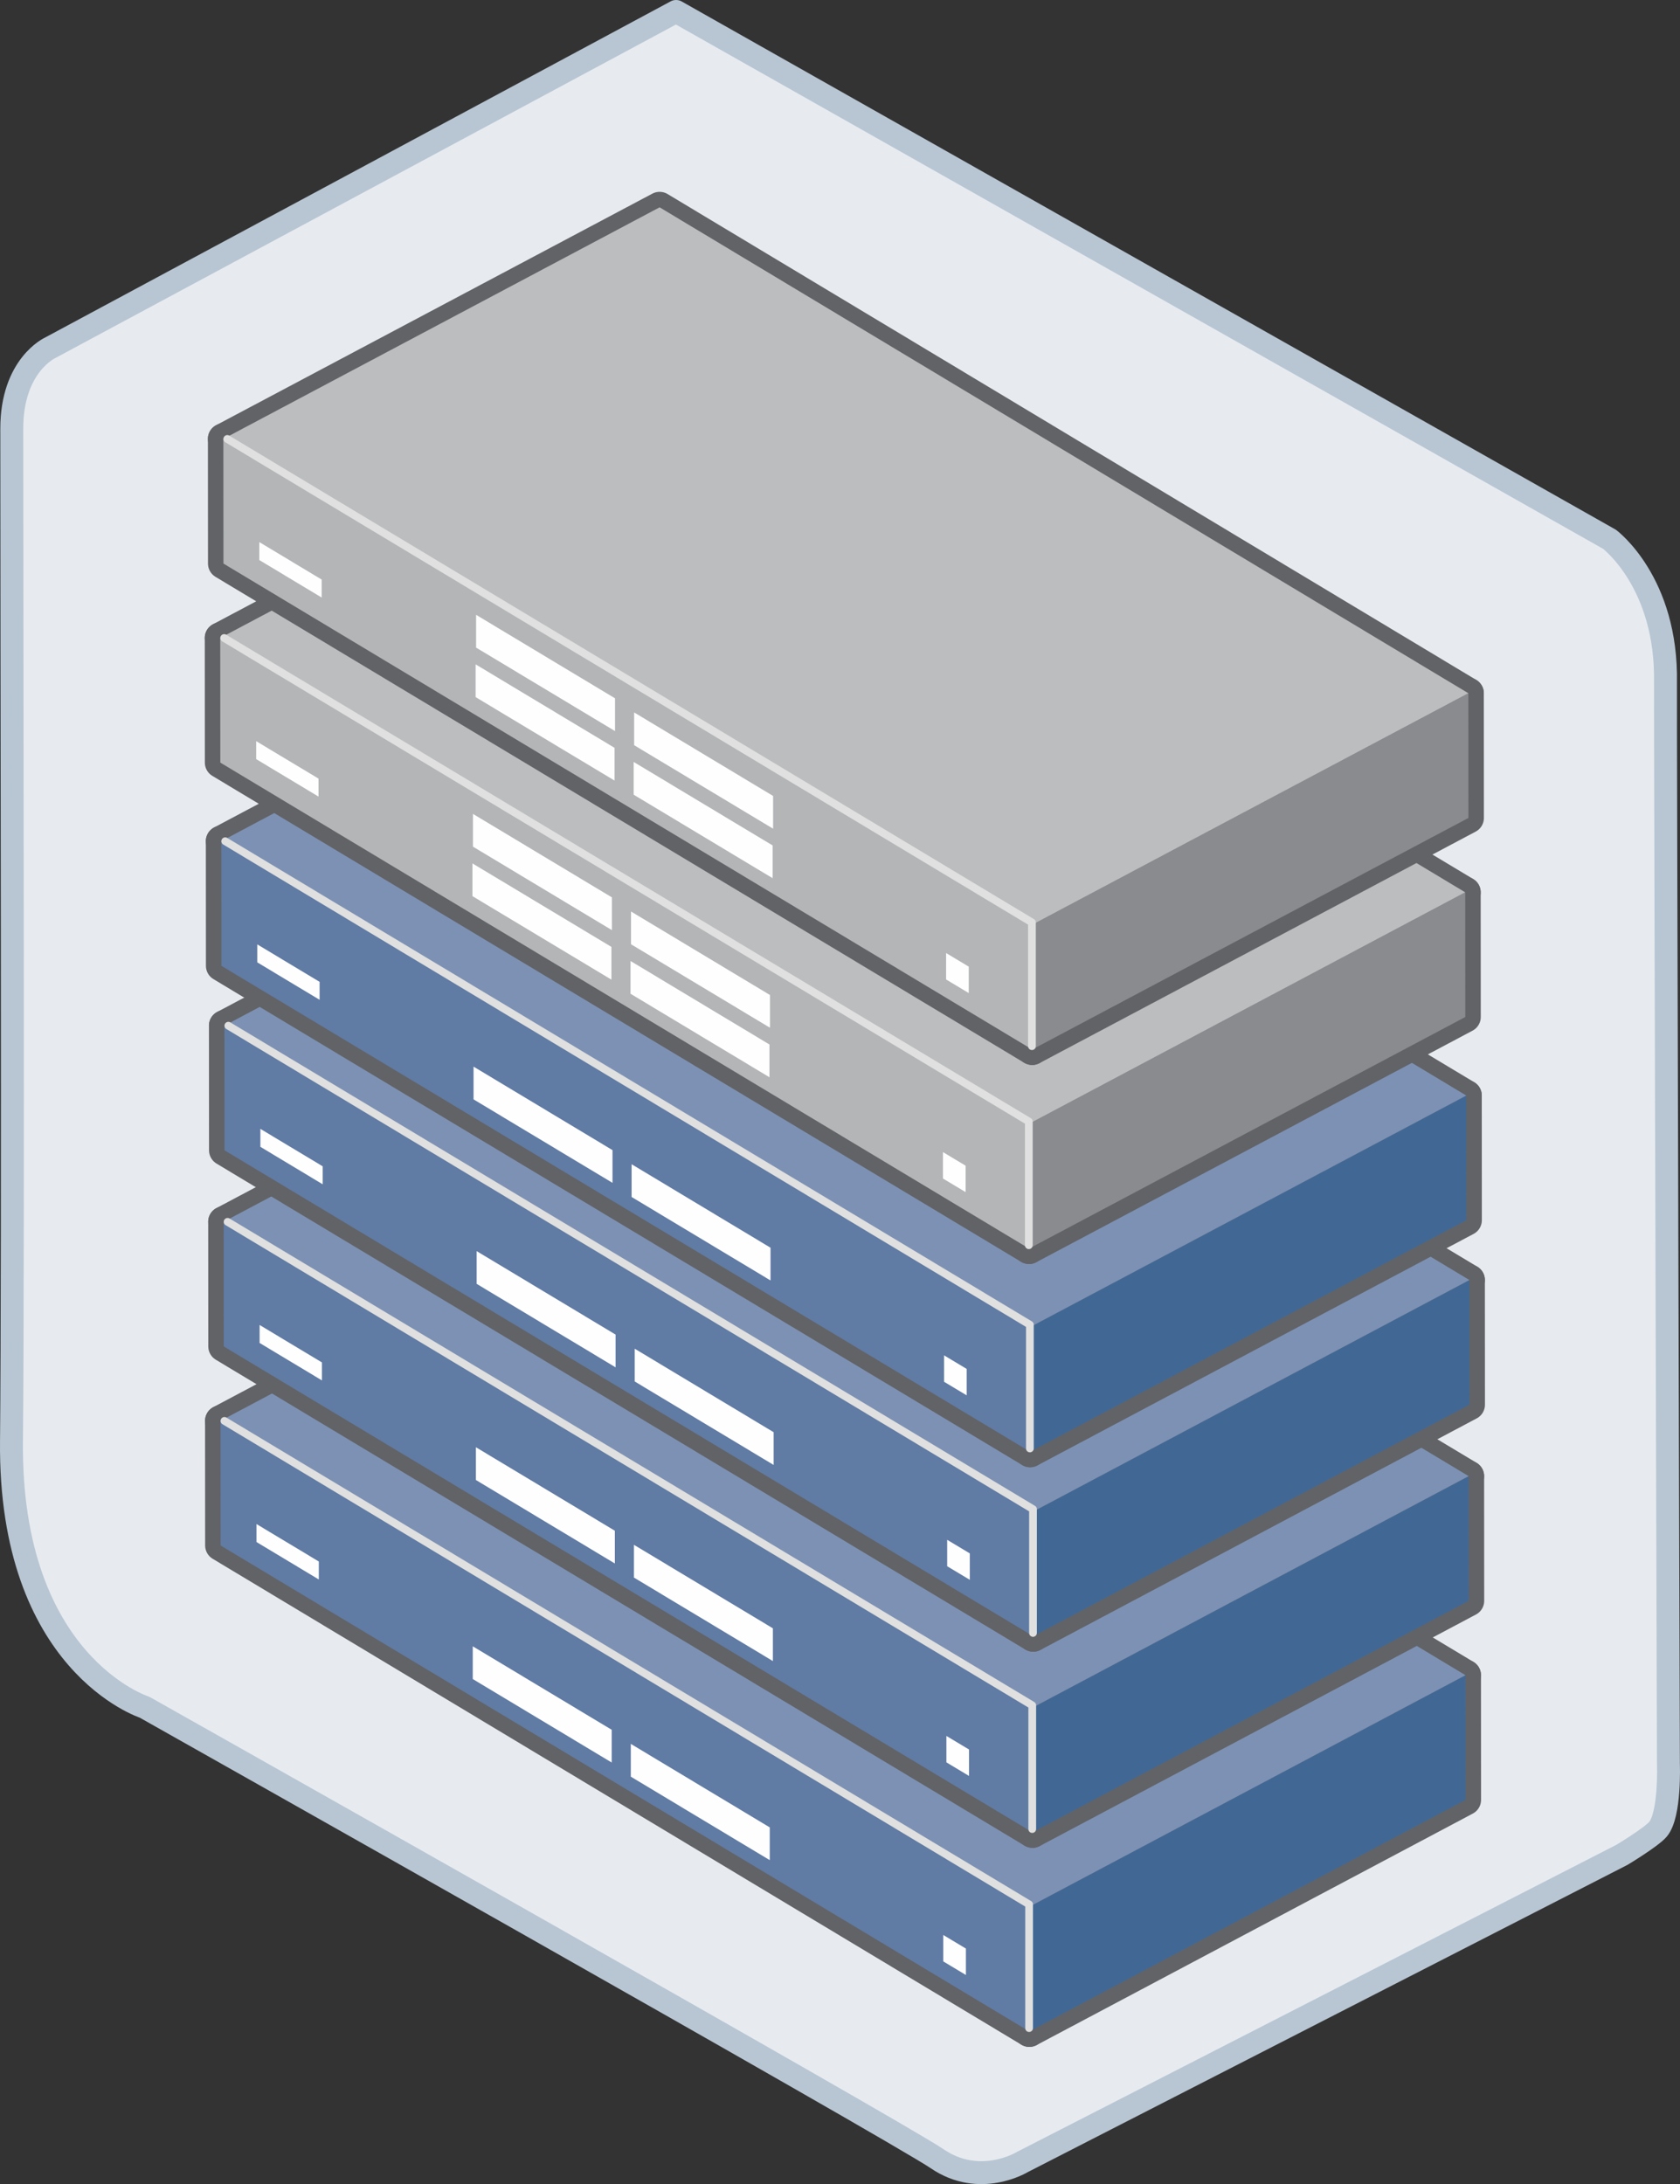 <svg xmlns="http://www.w3.org/2000/svg" xmlns:xlink="http://www.w3.org/1999/xlink" id="Layer_1" x="0" y="0" version="1.1" viewBox="0 0 146.541 190.512" xml:space="preserve" style="enable-background:new 0 0 146.541 190.512"><rect x="0" y="0" width="146.541" height="190.512" fill="#333333" stroke="none"/><style type="text/css">.st0{fill:#e7ebf0}.st1,.st2{fill:none;stroke:#b8c6d3;stroke-width:2;stroke-linecap:round;stroke-linejoin:round}.st2{stroke:#626366;stroke-width:2.7}.st3{fill:#416895}.st4{fill:#7d91b4}.st5{fill:#607ba4}.st6{fill:none;stroke:#dfe0df;stroke-width:.675;stroke-linecap:round;stroke-linejoin:round}.st7{fill:#fefefe}.st8{fill:#898b8e}.st9{fill:#bbbdbf}.st10{fill:#b3b5b7}</style><title>icon-datacenter-small</title><desc>Created with Sketch.</desc><g id="Page-1"><g id="Desktop" transform="translate(-527, -566)"><g id="icon-datacenter-small" transform="translate(528, 567)"><path id="Fill-1" d="M0.027,36.401c0-5.571,3.368-7.072,3.368-7.072L57.972,0l81.42,46.041 c-0.048-0.028,5.051,3.705,4.883,12.552c-0.026,1.409,0.256,94.284,0.256,94.284s0.167,4.418-0.915,5.687 c-0.592,0.695-3.137,2.226-3.137,2.226l-52.302,26.795c0,0-3.703,2.271-7.447-0.295c-3.45-2.366-69.125-39.377-69.125-39.377 s-11.794-3.772-11.603-23.206C0.168,107.623,0.027,56.059,0.027,36.401" class="st0"/><path id="Stroke-3" d="M0.027,36.401c0-5.571,3.368-7.072,3.368-7.072L57.972,0l81.42,46.041 c-0.048-0.028,5.051,3.705,4.883,12.552c-0.026,1.409,0.256,94.284,0.256,94.284s0.167,4.418-0.915,5.687 c-0.592,0.695-3.137,2.226-3.137,2.226l-52.302,26.795c0,0-3.703,2.271-7.447-0.295c-3.45-2.366-69.125-39.377-69.125-39.377 s-11.794-3.772-11.603-23.206C0.168,107.623,0.027,56.059,0.027,36.401z" class="st1"/><polygon id="Stroke-5" points="88.779 165.32 126.831 145.121 126.838 155.998 88.786 176.195" class="st2"/><polygon id="Stroke-7" points="18.236 122.933 56.288 102.734 126.831 145.12 88.779 165.32" class="st2"/><polygon id="Stroke-9" points="88.779 165.32 88.786 176.195 18.243 133.808 18.236 122.933" class="st2"/><polygon id="Fill-11" points="88.779 165.32 126.831 145.123 126.838 155.998 88.786 176.197" class="st3"/><polygon id="Fill-13" points="18.236 122.933 56.288 102.736 126.831 145.122 88.779 165.32" class="st4"/><polygon id="Fill-15" points="88.779 165.32 88.786 176.197 18.243 133.808 18.236 122.933" class="st5"/><polyline id="Stroke-17" points="18.577 122.939 88.765 165.113 88.765 175.906" class="st6"/><polygon id="Fill-19" points="26.809 136.773 21.371 133.505 21.371 131.937 26.809 135.205" class="st7"/><polygon id="Fill-21" points="66.143 161.254 54.023 153.971 54.023 151.113 66.143 158.397" class="st7"/><polygon id="Fill-23" points="52.357 152.74 40.237 145.457 40.237 142.601 52.357 149.883" class="st7"/><polygon id="Fill-25" points="83.253 171.273 81.278 170.087 81.278 167.783 83.253 168.968" class="st7"/><polygon id="Stroke-27" points="89.053 147.957 127.105 127.758 127.112 138.635 89.06 158.832" class="st2"/><polygon id="Stroke-29" points="18.51 105.57 56.562 85.371 127.105 127.757 89.053 147.957" class="st2"/><polygon id="Stroke-31" points="89.053 147.957 89.06 158.832 18.517 116.446 18.51 105.57" class="st2"/><polygon id="Fill-33" points="89.053 147.957 127.105 127.76 127.112 138.635 89.06 158.834" class="st3"/><polygon id="Fill-35" points="18.51 105.57 56.562 85.373 127.105 127.759 89.053 147.957" class="st4"/><polygon id="Fill-37" points="89.053 147.957 89.06 158.834 18.517 116.446 18.51 105.57" class="st5"/><polyline id="Stroke-39" points="18.851 105.576 89.039 147.75 89.039 158.543" class="st6"/><polygon id="Fill-41" points="27.083 119.41 21.645 116.142 21.645 114.574 27.083 117.842" class="st7"/><polygon id="Fill-43" points="66.417 143.89 54.297 136.607 54.297 133.75 66.417 141.033" class="st7"/><polygon id="Fill-45" points="52.631 135.377 40.511 128.095 40.511 125.238 52.631 132.52" class="st7"/><polygon id="Fill-47" points="83.526 153.91 81.551 152.724 81.551 150.42 83.526 151.605" class="st7"/><polygon id="Stroke-49" points="89.119 130.85 127.171 110.651 127.178 121.527 89.126 141.725" class="st2"/><polygon id="Stroke-51" points="18.576 88.462 56.628 68.264 127.171 110.65 89.119 130.851" class="st2"/><polygon id="Stroke-53" points="89.119 130.85 89.126 141.725 18.583 99.338 18.576 88.462" class="st2"/><polygon id="Fill-55" points="89.119 130.85 127.171 110.653 127.178 121.528 89.126 141.726" class="st3"/><polygon id="Fill-57" points="18.576 88.464 56.628 68.265 127.171 110.652 89.119 130.851" class="st4"/><polygon id="Fill-59" points="89.119 130.85 89.126 141.726 18.583 99.338 18.576 88.463" class="st5"/><polyline id="Stroke-61" points="18.917 88.468 89.105 130.642 89.105 141.436" class="st6"/><polygon id="Fill-63" points="27.149 102.303 21.711 99.034 21.711 97.467 27.149 100.735" class="st7"/><polygon id="Fill-65" points="66.483 126.783 54.363 119.501 54.363 116.643 66.483 123.927" class="st7"/><polygon id="Fill-67" points="52.697 118.269 40.577 110.987 40.577 108.131 52.697 115.413" class="st7"/><polygon id="Fill-69" points="83.593 136.802 81.618 135.617 81.618 133.312 83.593 134.498" class="st7"/><polygon id="Stroke-71" points="88.848 114.758 126.9 94.559 126.907 105.435 88.855 125.633" class="st2"/><polygon id="Stroke-73" points="18.305 72.371 56.357 52.173 126.9 94.559 88.848 114.759" class="st2"/><polygon id="Stroke-75" points="88.848 114.758 88.855 125.633 18.312 83.247 18.305 72.37" class="st2"/><polygon id="Fill-77" points="88.848 114.758 126.9 94.561 126.907 105.436 88.855 125.634" class="st3"/><polygon id="Fill-79" points="18.305 72.372 56.357 52.174 126.9 94.561 88.848 114.759" class="st4"/><polygon id="Fill-81" points="88.848 114.758 88.855 125.634 18.312 83.247 18.305 72.371" class="st5"/><polyline id="Stroke-83" points="18.645 72.377 88.833 114.551 88.833 125.345" class="st6"/><polygon id="Fill-85" points="26.878 86.211 21.44 82.943 21.44 81.375 26.878 84.644" class="st7"/><polygon id="Fill-87" points="66.212 110.691 54.092 103.409 54.092 100.551 66.212 107.835" class="st7"/><polygon id="Fill-89" points="52.426 102.177 40.306 94.895 40.306 92.039 52.426 99.321" class="st7"/><polygon id="Fill-91" points="83.321 120.711 81.346 119.526 81.346 117.221 83.321 118.407" class="st7"/><polygon id="Stroke-93" points="88.754 97.032 126.806 76.833 126.813 87.709 88.761 107.907" class="st2"/><polygon id="Stroke-95" points="18.211 54.644 56.263 34.446 126.806 76.832 88.754 97.032" class="st2"/><polygon id="Stroke-97" points="88.754 97.032 88.761 107.907 18.218 65.52 18.211 54.644" class="st2"/><polygon id="Fill-99" points="88.754 97.032 126.806 76.835 126.813 87.71 88.761 107.908" class="st8"/><polygon id="Fill-101" points="18.211 54.645 56.263 34.447 126.806 76.834 88.754 97.032" class="st9"/><polygon id="Fill-103" points="88.754 97.032 88.761 107.908 18.218 65.52 18.211 54.645" class="st10"/><polyline id="Stroke-105" points="18.552 54.65 88.74 96.824 88.74 107.618" class="st6"/><polygon id="Fill-107" points="26.784 68.485 21.346 65.216 21.346 63.649 26.784 66.917" class="st7"/><polygon id="Fill-109" points="66.162 88.647 54.041 81.364 54.041 78.507 66.162 85.792" class="st7"/><polygon id="Fill-111" points="66.118 92.965 53.998 85.682 53.998 82.825 66.118 90.108" class="st7"/><polyline id="Fill-113" points="40.254 72.85 40.254 69.993 52.374 77.275 52.374 80.133" class="st7"/><polygon id="Fill-115" points="52.332 84.451 40.212 77.169 40.212 74.313 52.332 81.595" class="st7"/><polygon id="Fill-117" points="83.227 102.984 81.252 101.799 81.252 99.494 83.227 100.68" class="st7"/><polygon id="Stroke-119" points="89.027 79.668 127.079 59.469 127.086 70.346 89.034 90.544" class="st2"/><polygon id="Stroke-121" points="18.484 37.281 56.536 17.083 127.079 59.468 89.027 79.668" class="st2"/><polygon id="Stroke-123" points="89.027 79.668 89.034 90.544 18.491 48.158 18.484 37.281" class="st2"/><polygon id="Fill-125" points="89.027 79.668 127.079 59.471 127.086 70.347 89.034 90.545" class="st8"/><polygon id="Fill-127" points="18.484 37.282 56.536 17.084 127.079 59.47 89.027 79.668" class="st9"/><polygon id="Fill-129" points="89.027 79.668 89.034 90.545 18.491 48.158 18.484 37.282" class="st10"/><polyline id="Stroke-131" points="18.825 37.287 89.013 79.461 89.013 90.255" class="st6"/><polygon id="Fill-133" points="27.058 51.121 21.62 47.853 21.62 46.285 27.058 49.554" class="st7"/><polygon id="Fill-135" points="66.435 71.285 54.314 64.001 54.314 61.144 66.435 68.428" class="st7"/><polygon id="Fill-137" points="66.392 75.601 54.272 68.318 54.272 65.462 66.392 72.745" class="st7"/><polygon id="Fill-139" points="52.647 62.77 40.527 55.488 40.527 52.629 52.647 59.912" class="st7"/><polygon id="Fill-141" points="52.605 67.087 40.485 59.806 40.485 56.949 52.605 64.231" class="st7"/><polygon id="Fill-143" points="83.501 85.621 81.526 84.436 81.526 82.131 83.501 83.316" class="st7"/></g></g></g></svg>